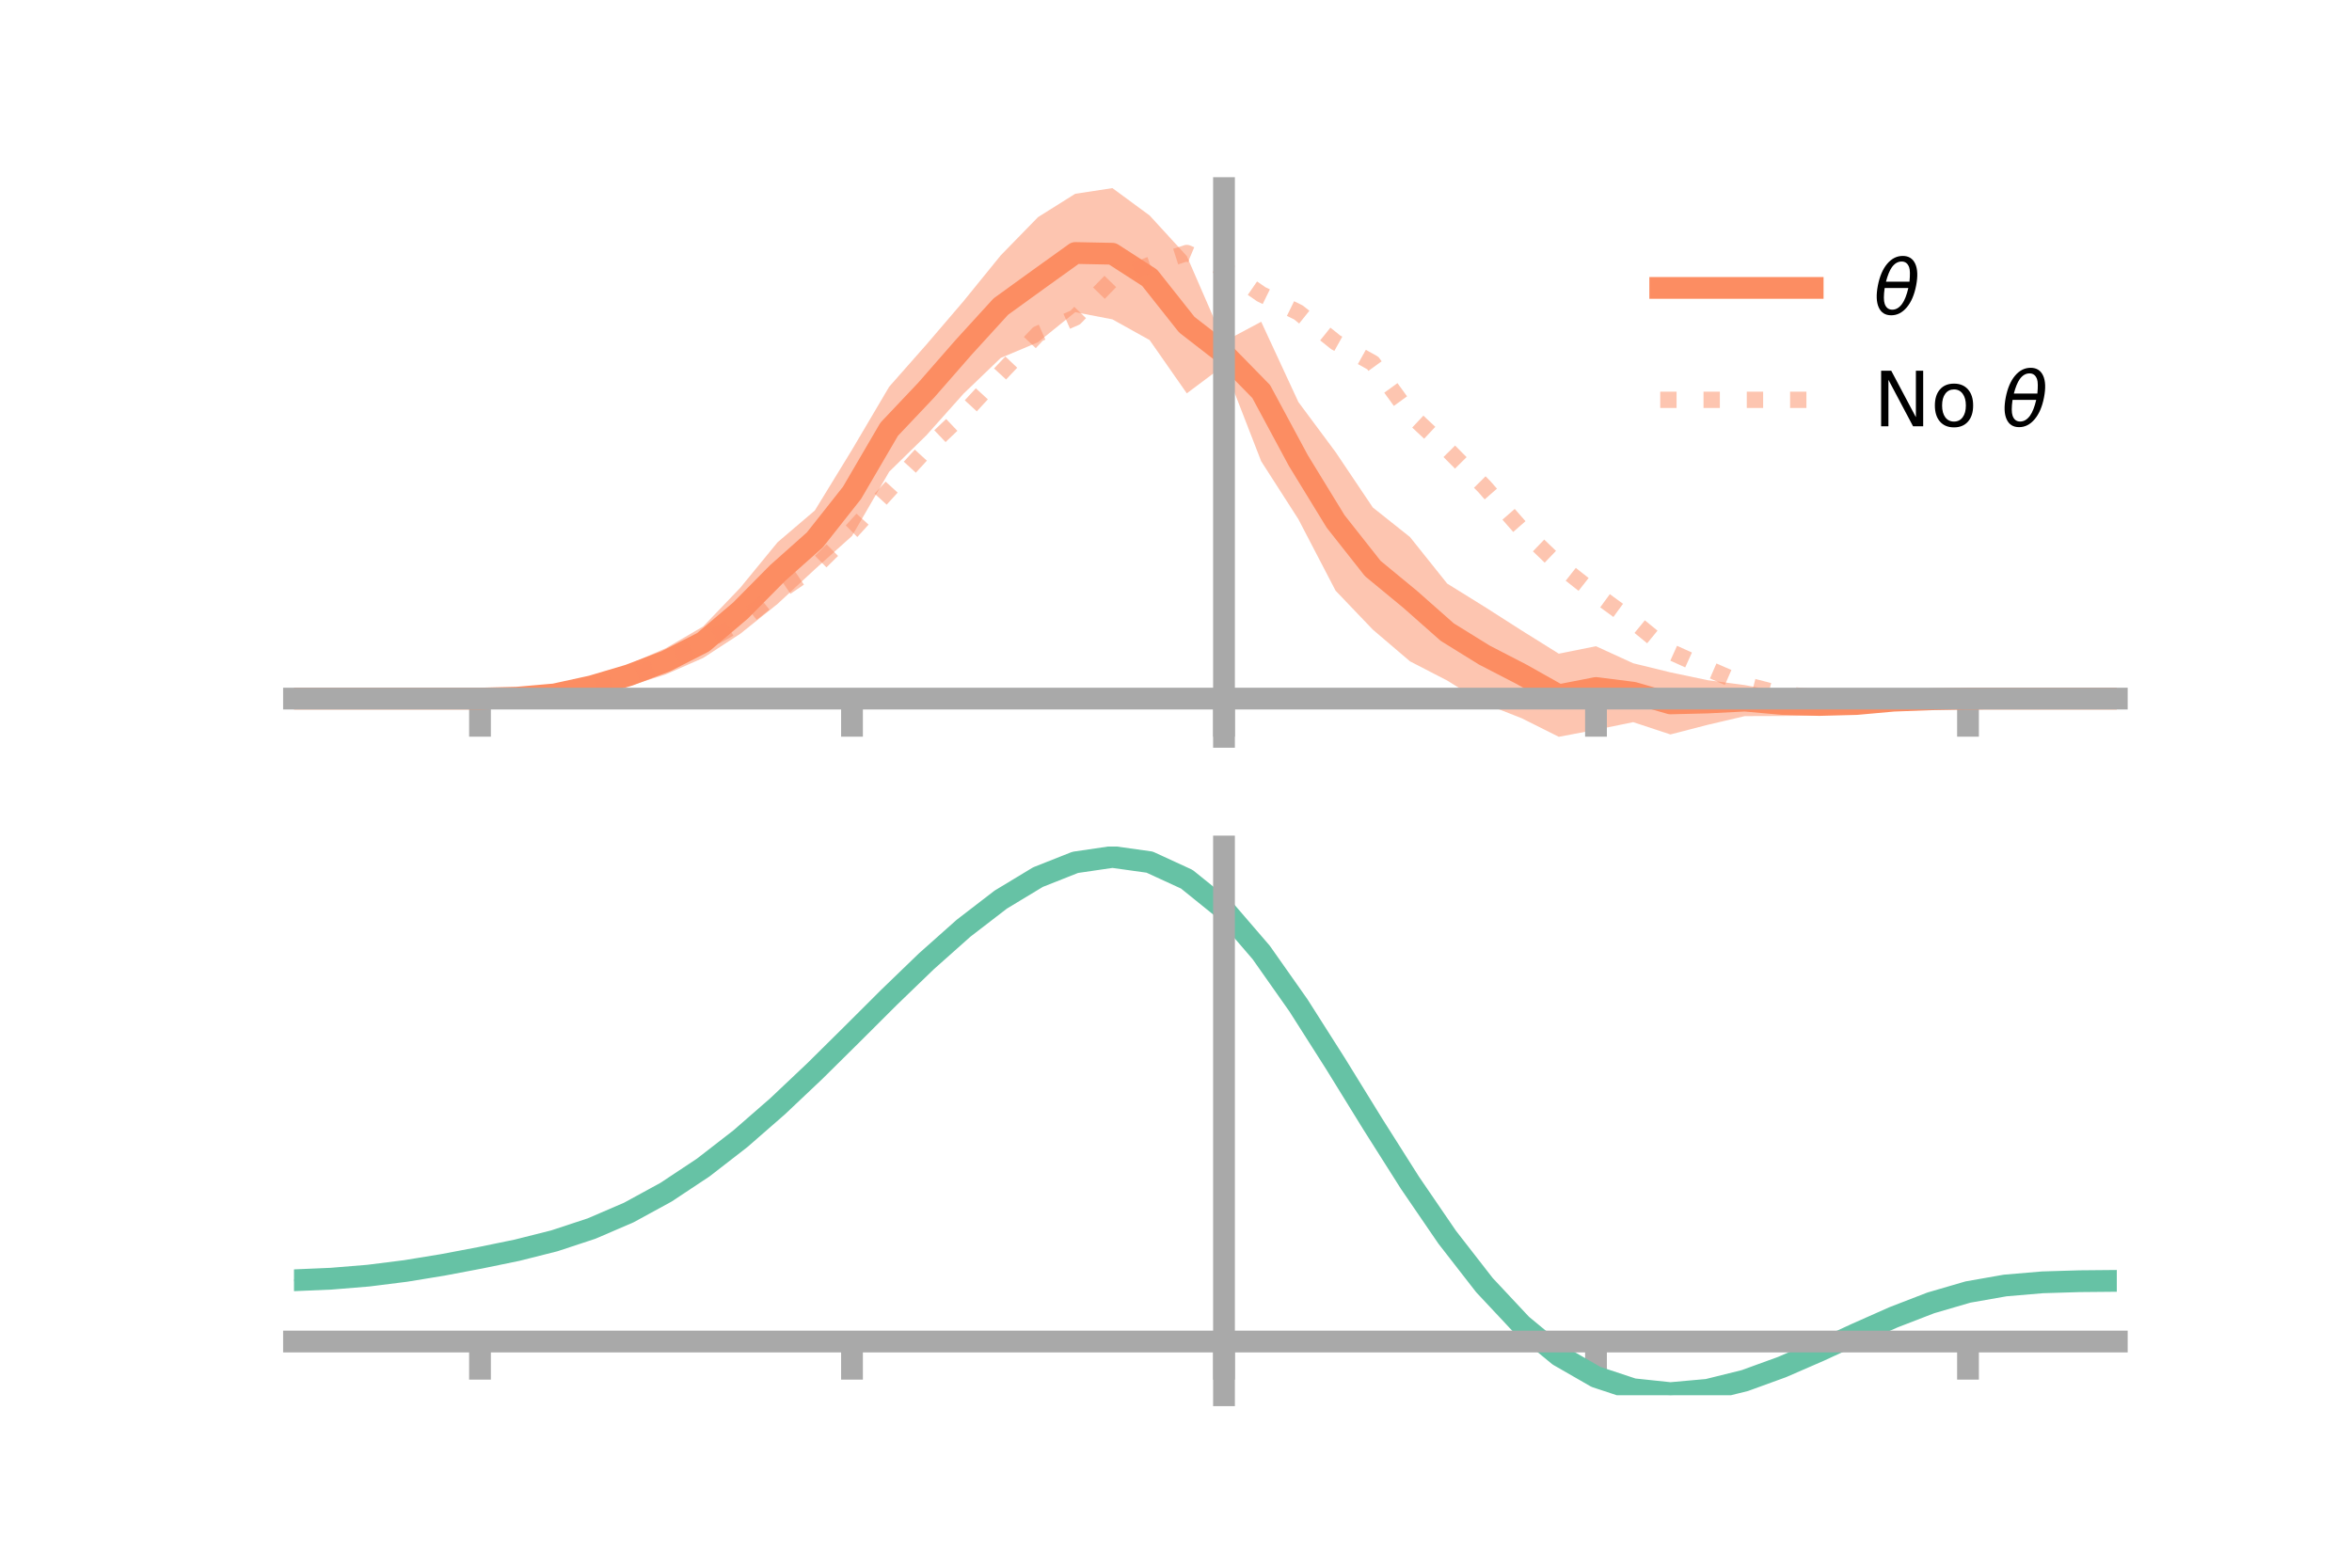 <?xml version="1.0" encoding="utf-8" standalone="no"?>
<!DOCTYPE svg PUBLIC "-//W3C//DTD SVG 1.1//EN"
  "http://www.w3.org/Graphics/SVG/1.1/DTD/svg11.dtd">
<!-- Created with matplotlib (https://matplotlib.org/) -->
<svg height="144pt" version="1.1" viewBox="0 0 216 144" width="216pt" xmlns="http://www.w3.org/2000/svg" xmlns:xlink="http://www.w3.org/1999/xlink">
 <defs>
  <style type="text/css">*{stroke-linecap:butt;stroke-linejoin:round;}</style>
 </defs>
 <g id="figure_1">
  <g id="patch_1">
   <path d="M 0 144 
L 216 144 
L 216 0 
L 0 0 
z
" style="fill:none;"/>
  </g>
  <g id="axes_1">
   <g id="patch_2">
    <path d="M 27 67.68 
L 194.4 67.68 
L 194.4 17.28 
L 27 17.28 
z
" style="fill:none;"/>
   </g>
   <g id="PolyCollection_1">
    <path clip-path="url(#p64f26dc05d)" d="M 27 64.171 
L 27 64.171 
L 30.416 64.171 
L 33.833 64.171 
L 37.249 64.171 
L 40.665 64.171 
L 44.082 64.167 
L 47.498 63.988 
L 50.914 63.484 
L 54.331 62.51 
L 57.747 61.024 
L 61.163 59.531 
L 64.58 57.542 
L 67.996 53.976 
L 71.412 49.808 
L 74.829 46.894 
L 78.245 41.314 
L 81.661 35.521 
L 85.078 31.648 
L 88.494 27.657 
L 91.91 23.45 
L 95.327 19.946 
L 98.743 17.801 
L 102.159 17.28 
L 105.576 19.79 
L 108.992 23.52 
L 112.408 31.376 
L 115.824 29.555 
L 119.241 36.93 
L 122.657 41.527 
L 126.073 46.613 
L 129.49 49.331 
L 132.906 53.606 
L 136.322 55.725 
L 139.739 57.91 
L 143.155 60.044 
L 146.571 59.36 
L 149.988 60.925 
L 153.404 61.759 
L 156.82 62.478 
L 160.237 62.93 
L 163.653 63.555 
L 167.069 63.777 
L 170.486 64.121 
L 173.902 64.058 
L 177.318 64.142 
L 180.735 64.17 
L 184.151 64.171 
L 187.567 64.171 
L 190.984 64.171 
L 194.4 64.171 
L 194.4 64.171 
L 194.4 64.171 
L 190.984 64.171 
L 187.567 64.171 
L 184.151 64.171 
L 180.735 64.173 
L 177.318 64.328 
L 173.902 64.663 
L 170.486 65.215 
L 167.069 65.735 
L 163.653 65.767 
L 160.237 65.779 
L 156.82 66.58 
L 153.404 67.463 
L 149.988 66.333 
L 146.571 67.032 
L 143.155 67.68 
L 139.739 65.97 
L 136.322 64.626 
L 132.906 62.512 
L 129.49 60.747 
L 126.073 57.832 
L 122.657 54.258 
L 119.241 47.696 
L 115.824 42.37 
L 112.408 33.571 
L 108.992 36.13 
L 105.576 31.236 
L 102.159 29.333 
L 98.743 28.677 
L 95.327 31.437 
L 91.91 32.875 
L 88.494 36.157 
L 85.078 39.983 
L 81.661 43.33 
L 78.245 49.233 
L 74.829 52.298 
L 71.412 55.468 
L 67.996 58.207 
L 64.58 60.434 
L 61.163 61.939 
L 57.747 63.027 
L 54.331 63.571 
L 50.914 64.088 
L 47.498 64.18 
L 44.082 64.171 
L 40.665 64.171 
L 37.249 64.171 
L 33.833 64.171 
L 30.416 64.171 
L 27 64.171 
z
" style="fill:#fc8d62;fill-opacity:0.5;"/>
   </g>
   <g id="matplotlib.axis_1">
    <g id="xtick_1">
     <g id="line2d_1">
      <defs>
       <path d="M 0 0 
L 0 3.5 
" id="m17d6be8266" style="stroke:#a9a9a9;stroke-width:2;"/>
      </defs>
      <g>
       <use style="fill:#a9a9a9;stroke:#a9a9a9;stroke-width:2;" x="44.082" xlink:href="#m17d6be8266" y="64.171"/>
      </g>
     </g>
    </g>
    <g id="xtick_2">
     <g id="line2d_2">
      <g>
       <use style="fill:#a9a9a9;stroke:#a9a9a9;stroke-width:2;" x="78.245" xlink:href="#m17d6be8266" y="64.171"/>
      </g>
     </g>
    </g>
    <g id="xtick_3">
     <g id="line2d_3">
      <g>
       <use style="fill:#a9a9a9;stroke:#a9a9a9;stroke-width:2;" x="112.408" xlink:href="#m17d6be8266" y="64.171"/>
      </g>
     </g>
    </g>
    <g id="xtick_4">
     <g id="line2d_4">
      <g>
       <use style="fill:#a9a9a9;stroke:#a9a9a9;stroke-width:2;" x="146.571" xlink:href="#m17d6be8266" y="64.171"/>
      </g>
     </g>
    </g>
    <g id="xtick_5">
     <g id="line2d_5">
      <g>
       <use style="fill:#a9a9a9;stroke:#a9a9a9;stroke-width:2;" x="180.735" xlink:href="#m17d6be8266" y="64.171"/>
      </g>
     </g>
    </g>
   </g>
   <g id="matplotlib.axis_2"/>
   <g id="line2d_6">
    <path clip-path="url(#p64f26dc05d)" d="M 27 64.171 
L 30.416 64.171 
L 33.833 64.171 
L 37.249 64.171 
L 40.665 64.171 
L 44.082 64.169 
L 47.498 64.084 
L 50.914 63.786 
L 54.331 63.041 
L 57.747 62.026 
L 61.163 60.735 
L 64.58 58.988 
L 67.996 56.091 
L 71.412 52.638 
L 74.829 49.596 
L 78.245 45.274 
L 81.661 39.426 
L 85.078 35.815 
L 88.494 31.907 
L 91.91 28.163 
L 95.327 25.691 
L 98.743 23.239 
L 102.159 23.307 
L 105.576 25.513 
L 108.992 29.825 
L 112.408 32.473 
L 115.824 35.962 
L 119.241 42.313 
L 122.657 47.892 
L 126.073 52.222 
L 129.49 55.039 
L 132.906 58.059 
L 136.322 60.175 
L 139.739 61.94 
L 143.155 63.862 
L 146.571 63.196 
L 149.988 63.629 
L 153.404 64.611 
L 156.82 64.529 
L 160.237 64.355 
L 163.653 64.661 
L 167.069 64.756 
L 170.486 64.668 
L 173.902 64.361 
L 177.318 64.235 
L 180.735 64.172 
L 184.151 64.171 
L 187.567 64.171 
L 190.984 64.171 
L 194.4 64.171 
" style="fill:none;stroke:#fc8d62;stroke-linecap:square;stroke-width:2;"/>
   </g>
   <g id="line2d_7">
    <path clip-path="url(#p64f26dc05d)" d="M 27 64.171 
L 30.416 64.171 
L 33.833 64.171 
L 37.249 64.171 
L 40.665 64.171 
L 44.082 64.17 
L 47.498 64.105 
L 50.914 63.824 
L 54.331 63.272 
L 57.747 62.303 
L 61.163 60.814 
L 64.58 59.081 
L 67.996 57.165 
L 71.412 54.437 
L 74.829 52.119 
L 78.245 48.75 
L 81.661 44.987 
L 85.078 41.248 
L 88.494 37.995 
L 91.91 34.28 
L 95.327 30.671 
L 98.743 29.17 
L 102.159 25.656 
L 105.576 24.342 
L 108.992 23.239 
L 112.408 24.668 
L 115.824 27.026 
L 119.241 28.698 
L 122.657 31.44 
L 126.073 33.346 
L 129.49 38.053 
L 132.906 41.259 
L 136.322 44.706 
L 139.739 48.603 
L 143.155 51.89 
L 146.571 54.578 
L 149.988 57.071 
L 153.404 59.868 
L 156.82 61.408 
L 160.237 62.893 
L 163.653 63.774 
L 167.069 64.07 
L 170.486 64.23 
L 173.902 64.264 
L 177.318 64.2 
L 180.735 64.171 
L 184.151 64.171 
L 187.567 64.171 
L 190.984 64.171 
L 194.4 64.171 
" style="fill:none;stroke:#fc8d62;stroke-dasharray:1.5,2.475;stroke-dashoffset:0;stroke-opacity:0.5;stroke-width:1.5;"/>
   </g>
   <g id="patch_3">
    <path d="M 112.408 67.68 
L 112.408 17.28 
" style="fill:none;stroke:#a9a9a9;stroke-linecap:square;stroke-linejoin:miter;stroke-width:2;"/>
   </g>
   <g id="patch_4">
    <path d="M 194.4 67.68 
L 194.4 17.28 
" style="fill:none;"/>
   </g>
   <g id="patch_5">
    <path d="M 27 64.171 
L 194.4 64.171 
" style="fill:none;stroke:#a9a9a9;stroke-linecap:square;stroke-linejoin:miter;stroke-width:2;"/>
   </g>
   <g id="patch_6">
    <path d="M 27 17.28 
L 194.4 17.28 
" style="fill:none;"/>
   </g>
   <g id="legend_1">
    <g id="line2d_8">
     <path d="M 152.47 26.449 
L 166.47 26.449 
" style="fill:none;stroke:#fc8d62;stroke-linecap:square;stroke-width:2;"/>
    </g>
    <g id="line2d_9"/>
    <g id="text_1">
     <!-- $\theta$ -->
     <g transform="translate(172.07 28.899)scale(0.07 -0.07)">
      <defs>
       <path d="M 45.516 34.672 
L 14.453 34.672 
Q 12.359 20.062 14.5 13.875 
Q 17.188 6.25 24.469 6.25 
Q 31.781 6.25 37.359 13.922 
Q 42.234 20.656 45.516 34.672 
z
M 47.016 42.969 
Q 48.344 56.844 46.625 61.719 
Q 43.953 69.438 36.766 69.438 
Q 29.297 69.438 23.828 61.812 
Q 19.531 55.672 16.156 42.969 
z
M 38.188 76.766 
Q 49.906 76.766 54.594 66.406 
Q 59.281 56.109 55.719 37.844 
Q 52.203 19.625 43.453 9.281 
Q 34.766 -1.125 23.047 -1.125 
Q 11.281 -1.125 6.641 9.281 
Q 2 19.625 5.516 37.844 
Q 9.078 56.109 17.719 66.406 
Q 26.422 76.766 38.188 76.766 
z
" id="DejaVuSans-Oblique-952"/>
      </defs>
      <use transform="translate(0 0.234)" xlink:href="#DejaVuSans-Oblique-952"/>
     </g>
    </g>
    <g id="line2d_10">
     <path d="M 152.47 36.724 
L 166.47 36.724 
" style="fill:none;stroke:#fc8d62;stroke-dasharray:1.5,2.475;stroke-dashoffset:0;stroke-opacity:0.5;stroke-width:1.5;"/>
    </g>
    <g id="line2d_11"/>
    <g id="text_2">
     <!-- No $\theta$ -->
     <g transform="translate(172.07 39.174)scale(0.07 -0.07)">
      <defs>
       <path d="M 9.812 72.906 
L 23.094 72.906 
L 55.422 11.922 
L 55.422 72.906 
L 64.984 72.906 
L 64.984 0 
L 51.703 0 
L 19.391 60.984 
L 19.391 0 
L 9.812 0 
z
" id="DejaVuSans-78"/>
       <path d="M 30.609 48.391 
Q 23.391 48.391 19.188 42.75 
Q 14.984 37.109 14.984 27.297 
Q 14.984 17.484 19.156 11.844 
Q 23.344 6.203 30.609 6.203 
Q 37.797 6.203 41.984 11.859 
Q 46.188 17.531 46.188 27.297 
Q 46.188 37.016 41.984 42.703 
Q 37.797 48.391 30.609 48.391 
z
M 30.609 56 
Q 42.328 56 49.016 48.375 
Q 55.719 40.766 55.719 27.297 
Q 55.719 13.875 49.016 6.219 
Q 42.328 -1.422 30.609 -1.422 
Q 18.844 -1.422 12.172 6.219 
Q 5.516 13.875 5.516 27.297 
Q 5.516 40.766 12.172 48.375 
Q 18.844 56 30.609 56 
z
" id="DejaVuSans-111"/>
       <path id="DejaVuSans-32"/>
      </defs>
      <use transform="translate(0 0.234)" xlink:href="#DejaVuSans-78"/>
      <use transform="translate(74.805 0.234)" xlink:href="#DejaVuSans-111"/>
      <use transform="translate(135.986 0.234)" xlink:href="#DejaVuSans-32"/>
      <use transform="translate(167.773 0.234)" xlink:href="#DejaVuSans-Oblique-952"/>
     </g>
    </g>
   </g>
  </g>
  <g id="axes_2">
   <g id="patch_7">
    <path d="M 27 128.16 
L 194.4 128.16 
L 194.4 77.76 
L 27 77.76 
z
" style="fill:none;"/>
   </g>
   <g id="PolyCollection_2">
    <path clip-path="url(#pb05e9a6371)" d="M 27 117.697 
L 27 117.503 
L 30.416 117.356 
L 33.833 117.069 
L 37.249 116.628 
L 40.665 116.051 
L 44.082 115.386 
L 47.498 114.663 
L 50.914 113.783 
L 54.331 112.635 
L 57.747 111.137 
L 61.163 109.241 
L 64.58 106.933 
L 67.996 104.232 
L 71.412 101.19 
L 74.829 97.887 
L 78.245 94.428 
L 81.661 90.941 
L 85.078 87.566 
L 88.494 84.456 
L 91.91 81.767 
L 95.327 79.656 
L 98.743 78.273 
L 102.159 77.76 
L 105.576 78.246 
L 108.992 79.844 
L 112.408 82.648 
L 115.824 86.679 
L 119.241 91.609 
L 122.657 97.065 
L 126.073 102.691 
L 129.49 108.175 
L 132.906 113.253 
L 136.322 117.719 
L 139.739 121.424 
L 143.155 124.284 
L 146.571 126.269 
L 149.988 127.408 
L 153.404 127.773 
L 156.82 127.473 
L 160.237 126.636 
L 163.653 125.408 
L 167.069 123.939 
L 170.486 122.38 
L 173.902 120.874 
L 177.318 119.559 
L 180.735 118.561 
L 184.151 117.962 
L 187.567 117.675 
L 190.984 117.577 
L 194.4 117.552 
L 194.4 117.756 
L 194.4 117.756 
L 190.984 117.794 
L 187.567 117.904 
L 184.151 118.196 
L 180.735 118.796 
L 177.318 119.793 
L 173.902 121.117 
L 170.486 122.645 
L 167.069 124.234 
L 163.653 125.736 
L 160.237 126.992 
L 156.82 127.848 
L 153.404 128.16 
L 149.988 127.803 
L 146.571 126.683 
L 143.155 124.74 
L 139.739 121.958 
L 136.322 118.364 
L 132.906 114.041 
L 129.49 109.126 
L 126.073 103.816 
L 122.657 98.365 
L 119.241 93.077 
L 115.824 88.297 
L 112.408 84.391 
L 108.992 81.678 
L 105.576 80.134 
L 102.159 79.663 
L 98.743 80.153 
L 95.327 81.475 
L 91.91 83.494 
L 88.494 86.062 
L 85.078 89.031 
L 81.661 92.252 
L 78.245 95.581 
L 74.829 98.885 
L 71.412 102.046 
L 67.996 104.962 
L 64.58 107.559 
L 61.163 109.783 
L 57.747 111.615 
L 54.331 113.062 
L 50.914 114.168 
L 47.498 115.009 
L 44.082 115.693 
L 40.665 116.321 
L 37.249 116.863 
L 33.833 117.278 
L 30.416 117.552 
L 27 117.697 
z
" style="fill:#66c2a5;fill-opacity:0.5;"/>
   </g>
   <g id="matplotlib.axis_3">
    <g id="xtick_6">
     <g id="line2d_12">
      <g>
       <use style="fill:#a9a9a9;stroke:#a9a9a9;stroke-width:2;" x="44.082" xlink:href="#m17d6be8266" y="123.225"/>
      </g>
     </g>
    </g>
    <g id="xtick_7">
     <g id="line2d_13">
      <g>
       <use style="fill:#a9a9a9;stroke:#a9a9a9;stroke-width:2;" x="78.245" xlink:href="#m17d6be8266" y="123.225"/>
      </g>
     </g>
    </g>
    <g id="xtick_8">
     <g id="line2d_14">
      <g>
       <use style="fill:#a9a9a9;stroke:#a9a9a9;stroke-width:2;" x="112.408" xlink:href="#m17d6be8266" y="123.225"/>
      </g>
     </g>
    </g>
    <g id="xtick_9">
     <g id="line2d_15">
      <g>
       <use style="fill:#a9a9a9;stroke:#a9a9a9;stroke-width:2;" x="146.571" xlink:href="#m17d6be8266" y="123.225"/>
      </g>
     </g>
    </g>
    <g id="xtick_10">
     <g id="line2d_16">
      <g>
       <use style="fill:#a9a9a9;stroke:#a9a9a9;stroke-width:2;" x="180.735" xlink:href="#m17d6be8266" y="123.225"/>
      </g>
     </g>
    </g>
   </g>
   <g id="matplotlib.axis_4"/>
   <g id="line2d_17">
    <path clip-path="url(#pb05e9a6371)" d="M 27 117.6 
L 30.416 117.454 
L 33.833 117.174 
L 37.249 116.745 
L 40.665 116.186 
L 44.082 115.539 
L 47.498 114.836 
L 50.914 113.975 
L 54.331 112.848 
L 57.747 111.376 
L 61.163 109.512 
L 64.58 107.246 
L 67.996 104.597 
L 71.412 101.618 
L 74.829 98.386 
L 78.245 95.005 
L 81.661 91.597 
L 85.078 88.299 
L 88.494 85.259 
L 91.91 82.63 
L 95.327 80.566 
L 98.743 79.213 
L 102.159 78.712 
L 105.576 79.19 
L 108.992 80.761 
L 112.408 83.519 
L 115.824 87.488 
L 119.241 92.343 
L 122.657 97.715 
L 126.073 103.254 
L 129.49 108.65 
L 132.906 113.647 
L 136.322 118.041 
L 139.739 121.691 
L 143.155 124.512 
L 146.571 126.476 
L 149.988 127.606 
L 153.404 127.967 
L 156.82 127.66 
L 160.237 126.814 
L 163.653 125.572 
L 167.069 124.087 
L 170.486 122.512 
L 173.902 120.996 
L 177.318 119.676 
L 180.735 118.679 
L 184.151 118.079 
L 187.567 117.789 
L 190.984 117.685 
L 194.4 117.654 
" style="fill:none;stroke:#66c2a5;stroke-linecap:square;stroke-width:2;"/>
   </g>
   <g id="patch_8">
    <path d="M 112.408 128.16 
L 112.408 77.76 
" style="fill:none;stroke:#a9a9a9;stroke-linecap:square;stroke-linejoin:miter;stroke-width:2;"/>
   </g>
   <g id="patch_9">
    <path d="M 194.4 128.16 
L 194.4 77.76 
" style="fill:none;"/>
   </g>
   <g id="patch_10">
    <path d="M 27 123.225 
L 194.4 123.225 
" style="fill:none;stroke:#a9a9a9;stroke-linecap:square;stroke-linejoin:miter;stroke-width:2;"/>
   </g>
   <g id="patch_11">
    <path d="M 27 77.76 
L 194.4 77.76 
" style="fill:none;"/>
   </g>
  </g>
 </g>
 <defs>
  <clipPath id="p64f26dc05d">
   <rect height="50.4" width="167.4" x="27" y="17.28"/>
  </clipPath>
  <clipPath id="pb05e9a6371">
   <rect height="50.4" width="167.4" x="27" y="77.76"/>
  </clipPath>
 </defs>
</svg>
